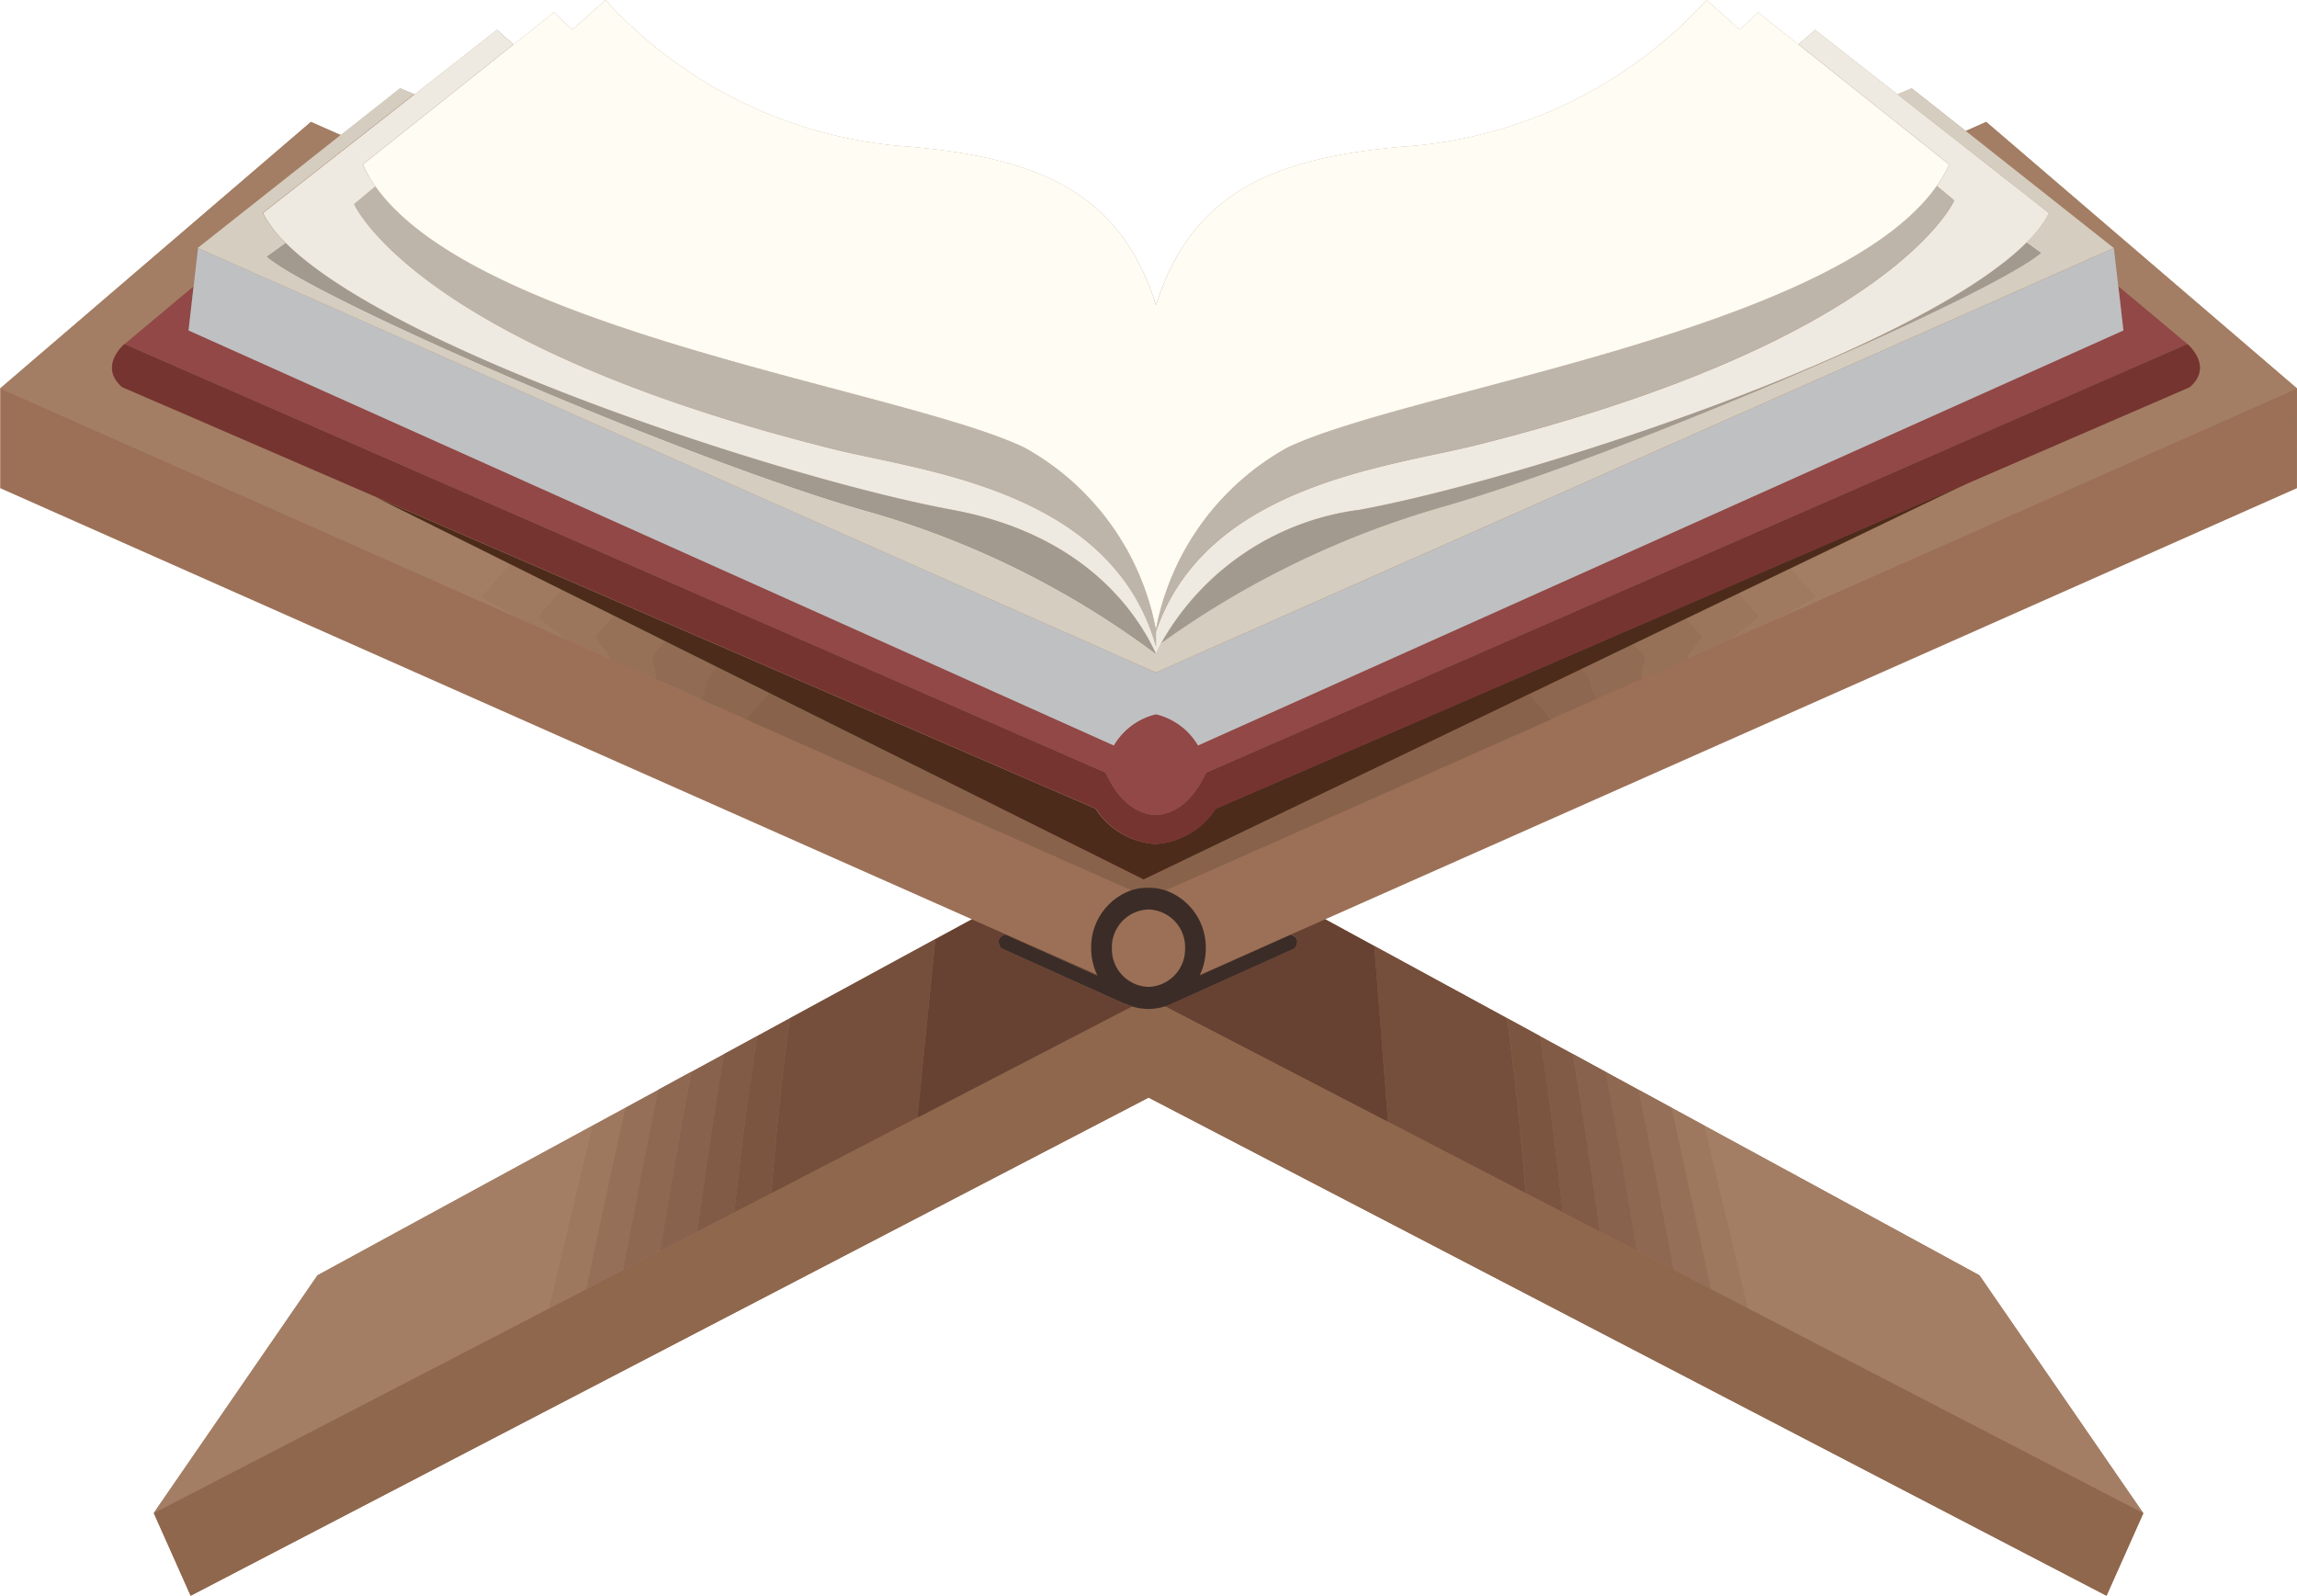 <svg xmlns="http://www.w3.org/2000/svg" width="70.497" height="48.972" viewBox="0 0 70.497 48.972">
    <g id="Group_2361" transform="translate(252.247 -252.28)">
        <path id="Path_12288" d="M-181.75,264.2l-9.538-8.18-.632.28-1.652-1.305-.44.184-2.531-1.983s-.18.171-.511.45l-1.241-.989a7.445,7.445,0,0,1-.563.534l-1.013-.906a13.877,13.877,0,0,1-8.936,4.468c-3.954.295-6.633,1.208-7.832,4.522l-.017.045-.011.031c-.037.1-.072.2-.1.3-.032-.1-.067-.2-.1-.3,0-.01-.008-.021-.012-.031s-.011-.029-.016-.045c-1.2-3.314-3.878-4.227-7.832-4.522a13.875,13.875,0,0,1-8.936-4.468l-1.013.906a7.411,7.411,0,0,1-.564-.534l-1.241.989c-.33-.279-.51-.45-.51-.45l-2.531,1.983-.44-.184-1.817,1.435-.924-.409-9.538,8.18v3.061l29.825,13.232-9.613,5.232h0l-5.151,2.8-3.189,1.736-2.127,1.158-5.029,7.3,1.129,2.532,29.4-15.287,29.4,15.287,1.129-2.532-5.028-7.3-2.126-1.158-3.19-1.736-5.15-2.8h0l-1.008-.549-1.008-.549-1.008-.548-1.008-.549-4.074-2.217h0l-1.508-.821,29.824-13.232Z" fill="#9b7056"/>
        <path id="Path_12289" d="M-131.587,264.881l2.115,1.767s.819.681.071,1.326l-2.165.937-2.161.936-2.158.934-.337.147-1.757.844-2.076,1-1.6.77c.251.283.5.569.753.85.038.043-1.142.625-1.106.67l.875-.389,4.516-2,5.64-2.5.522-.232,4.346-1.928-9.538-8.18-.632.28,4.553,3.6Z" transform="translate(-55.642 -3.807)" fill="#a47e64"/>
        <path id="Path_12290" d="M-142.331,288.365c-.253-.281-.5-.567-.753-.85l-1.6.77c.2.227.4.454.6.68.075.087-.824.6-.749.691l1.375-.61.023-.01C-143.472,288.99-142.293,288.407-142.331,288.365Z" transform="translate(-54.214 -17.785)" fill="#a07a60"/>
        <path id="Path_12291" d="M-148.245,289.749c-.2-.225-.4-.453-.6-.68l-1.6.77c.149.169.3.34.447.508.113.13-.5.583-.392.713l-1.4.62-1.29.573,4.086-1.813C-149.069,290.353-148.17,289.835-148.245,289.749Z" transform="translate(-50.054 -18.569)" fill="#9b755c"/>
        <path id="Path_12292" d="M-150.706,291.732c.151.173-.186.56-.036.733l1.4-.62c-.113-.13.5-.583.392-.713-.15-.168-.3-.339-.447-.508l-1.6.771Z" transform="translate(-51.103 -19.354)" fill="#967057"/>
        <path id="Path_12293" d="M-180.018,304.407l6.722-2.982-.245.109Z" transform="translate(-36.457 -24.806)" fill="#916b53"/>
        <path id="Path_12294" d="M-152.9,292.518l-.3-.337-1.6.771c.049.054.1.11.145.166.188.215.133.537.321.753l-1.018.451,1.126-.5,1.29-.573C-153.089,293.077-152.752,292.691-152.9,292.518Z" transform="translate(-48.906 -20.14)" fill="#916b53"/>
        <path id="Path_12295" d="M-155.73,293.9c-.049-.055-.1-.111-.145-.166l-1.605.771c.223.257.449.512.673.769l.38-.17,1.018-.451C-155.6,294.441-155.543,294.119-155.73,293.9Z" transform="translate(-47.833 -20.926)" fill="#8d674f"/>
        <path id="Path_12296" d="M-180.018,302.571l6.477-2.873.245-.109,4.061-1.8-5.127,2.275Z" transform="translate(-36.457 -22.97)" fill="#8d674f"/>
        <path id="Path_12297" d="M-148.7,320.9c.45,1.869.888,3.741,1.334,5.609l1.135.588,1.573.815,3.145,1.629,1.574.815,1.572.814,1.573.816,1.573.814-5.028-7.3-2.126-1.158-3.19-1.736-5.15-2.8h0Z" transform="translate(-51.25 -34.082)" fill="#a47e64"/>
        <path id="Path_12298" d="M-148.7,320.9l-2.015-1.1,1.008.549c.415,1.855.811,3.713,1.207,5.571l-1.134-.588h0l2.269,1.174C-147.807,324.642-148.246,322.77-148.7,320.9Z" transform="translate(-51.25 -34.082)" fill="#9d775e"/>
        <path id="Path_12299" d="M-149.7,320.353l-1.008-.549c.381,1.841.733,3.687,1.081,5.531l1.134.588C-148.892,324.066-149.288,322.207-149.7,320.353Z" transform="translate(-51.25 -34.082)" fill="#966f58"/>
        <path id="Path_12300" d="M-154.267,323.6l-1.135-.588,3.4,1.764h0c-.347-1.844-.7-3.69-1.081-5.531h0l-1.008-.549c.347,1.828.657,3.66.953,5.493Z" transform="translate(-48.882 -33.523)" fill="#8f6852"/>
        <path id="Path_12301" d="M-153.954,323.042l1.134.587c-.3-1.833-.607-3.664-.953-5.493h0l-1.008-.549C-154.469,319.4-154.2,321.221-153.954,323.042Z" transform="translate(-49.195 -32.963)" fill="#88624c"/>
        <path id="Path_12302" d="M-156.116,321.9l1.135.588c-.248-1.821-.515-3.641-.828-5.455h0l-1.008-.548C-156.539,318.281-156.314,320.086-156.116,321.9Z" transform="translate(-48.168 -32.405)" fill="#815b46"/>
        <path id="Path_12303" d="M-162,320.748l-4.227-2.19h0l5.362,2.776c-.2-1.809-.422-3.614-.7-5.414h0l-1.008-.549C-162.331,317.158-162.149,318.951-162,320.748Z" transform="translate(-43.418 -31.845)" fill="#7c5541"/>
        <path id="Path_12304" d="M-162.431,318.489c-.148-1.8-.329-3.591-.574-5.376h0l-4.074-2.217.421,5.4Z" transform="translate(-42.989 -29.586)" fill="#764f3c"/>
        <path id="Path_12305" d="M-178.991,310.961l2.786-1.249c.368.107.131.417.131.417l-3.79,1.708a1.745,1.745,0,0,1-.2.076l6.852,3.55h0l-.421-5.4h0l-1.508-.821-3.844,1.705Z" transform="translate(-36.434 -28.749)" fill="#674232"/>
        <path id="Path_12306" d="M-184.806,328.566l-1.572-.814-1.574-.815-3.145-1.629-1.573-.815-1.135-.588-2.269-1.174-3.4-1.764-5.362-2.776-6.852-3.55a1.664,1.664,0,0,1-.5.077,1.665,1.665,0,0,1-.5-.077l-12.213,6.326h0l-5.673,2.938-5.853,3.032-1.573.815h0l-1.573.814h0l-1.573.816-1.573.814,1.129,2.532,29.4-15.287,29.4,15.287,1.129-2.532-1.573-.814Z" transform="translate(-4.806 -31.475)" fill="#8f674d"/>
        <path id="Path_12307" d="M-239.579,331.173h0l1.573-.814h0l1.573-.815,5.853-3.032h0c.446-1.869.884-3.741,1.334-5.609l2.016-1.1h0l-5.151,2.8-3.189,1.736L-237.7,325.5l-5.029,7.3,1.573-.814Z" transform="translate(-4.806 -34.082)" fill="#a47e64"/>
        <path id="Path_12308" d="M-215.932,325.336l-1.135.588c.4-1.857.791-3.716,1.207-5.571l1.008-.549-2.016,1.1c-.45,1.869-.888,3.741-1.334,5.609h0l5.673-2.938-3.4,1.764Z" transform="translate(-17.185 -34.082)" fill="#9d775e"/>
        <path id="Path_12309" d="M-215.91,325.923l1.135-.588c.346-1.844.7-3.69,1.081-5.531l-1.008.549C-215.119,322.207-215.514,324.066-215.91,325.923Z" transform="translate(-18.341 -34.082)" fill="#966f58"/>
        <path id="Path_12310" d="M-213.619,320h0l3.4-1.764h0l-1.134.588-1.135.587c.3-1.833.607-3.664.954-5.493l8.606-4.684-9.613,5.232h0C-212.92,316.312-213.273,318.158-213.619,320Z" transform="translate(-19.497 -28.749)" fill="#8f6852"/>
        <path id="Path_12311" d="M-211.328,319.415l1.135-.587c.247-1.821.514-3.641.827-5.455l7.6-4.135-8.606,4.684C-210.721,315.75-211.031,317.582-211.328,319.415Z" transform="translate(-20.654 -28.749)" fill="#88624c"/>
        <path id="Path_12312" d="M-209.037,318.828l1.134-.588c.2-1.809.422-3.614.7-5.414l6.589-3.587-7.6,4.135C-208.523,315.187-208.79,317.007-209.037,318.828Z" transform="translate(-21.81 -28.749)" fill="#815b46"/>
        <path id="Path_12313" d="M-206.747,318.239h0l12.214-6.326-11.079,5.74c.148-1.8.33-3.591.574-5.376l5.582-3.038-6.589,3.587C-206.325,314.625-206.549,316.431-206.747,318.239Z" transform="translate(-22.966 -28.749)" fill="#7c5541"/>
        <path id="Path_12314" d="M-204.456,317.652l11.079-5.74h0l-6.594,3.415.552-5.481,1.119-.608h0l-5.582,3.038C-204.126,314.062-204.308,315.855-204.456,317.652Z" transform="translate(-24.122 -28.749)" fill="#764f3c"/>
        <path id="Path_12315" d="M-189.036,311.838l-3.79-1.708s-.238-.31.131-.417l2.825,1.266-.015-.034-3.844-1.7-1.119.608-.552,5.481,6.594-3.415a1.684,1.684,0,0,1-.236-.1Z" transform="translate(-28.693 -28.75)" fill="#674232"/>
        <path id="Path_12316" d="M-199.334,299.815l8.52,3.779-7.3-3.237Z" transform="translate(-26.707 -23.993)" fill="#a47e64"/>
        <path id="Path_12317" d="M-240.175,273.359l7.725,3.427,3.151,1.4-.461-.205-1.586-.7-1.073-.475-.822-.366-.248-.11-.293-.129-2.564-1.138c.038-.043-1.144-.628-1.106-.67.293-.328.582-.659.873-.989l-1.581-.787L-240.2,271.6l-.484-.242-1.64-.71-2.153-.932-2.159-.935-1.856-.8a1.04,1.04,0,0,1-.2-.225c-.368-.569.27-1.1.27-1.1l2.115-1.767.136-1.181,4.389-3.468-.924-.409-9.538,8.18,4.347,1.928Z" transform="translate(0 -3.807)" fill="#a47e64"/>
        <path id="Path_12318" d="M-220.621,288.823c.236-.265.467-.532.7-.8l-1.584-.788c-.291.33-.579.661-.873.989-.038.043,1.144.627,1.106.67l2.564,1.138.293.129.248.11-1.708-.757C-219.8,289.427-220.7,288.909-220.621,288.823Z" transform="translate(-15.077 -17.643)" fill="#a07a60"/>
        <path id="Path_12319" d="M-215.29,291.558l-1.4-.621c.113-.129-.5-.582-.392-.712.178-.2.354-.406.532-.609l-1.585-.789c-.235.267-.466.534-.7.8-.075.087.824.6.749.691l1.708.757.822.366,1.073.475,1.586.7-2.393-1.061Z" transform="translate(-16.862 -18.447)" fill="#9b755c"/>
        <path id="Path_12320" d="M-215.3,291.03c-.112.13.506.583.392.712l1.4.621c.15-.173-.186-.56-.037-.733.122-.138.243-.279.364-.418l-1.586-.79C-214.949,290.624-215.125,290.828-215.3,291.03Z" transform="translate(-18.64 -19.251)" fill="#967057"/>
        <path id="Path_12321" d="M-207.479,295.062l-1.259-.559-.216-.1-1.4-.621c.188-.215.133-.538.321-.753.066-.076.131-.153.2-.228l-1.588-.79c-.121.14-.242.28-.364.418-.15.173.186.56.037.733h0l2.393,1.061.461.205.263.117,2.994,1.328,1.222.542,7.3,3.237-6.477-2.872Z" transform="translate(-20.403 -20.057)" fill="#916b53"/>
        <path id="Path_12322" d="M-205.591,297.039l1.259.558,3.883,1.723,6.477,2.873-5.656-2.509Z" transform="translate(-23.55 -22.592)" fill="#8d674f"/>
        <path id="Path_12323" d="M-208.529,293.84c-.188.215-.133.537-.321.753l1.4.621c.225-.259.453-.515.678-.774.011-.011.021-.024.031-.037l-1.589-.791C-208.4,293.688-208.463,293.765-208.529,293.84Z" transform="translate(-21.904 -20.862)" fill="#8d674f"/>
        <path id="Path_12324" d="M-193.814,300.938l-11.5-5.729c-.01.012-.02.025-.031.037-.225.259-.452.515-.678.774l.216.1,5.963,2.645,5.656,2.509a1.681,1.681,0,0,1,.523-.083,1.68,1.68,0,0,1,.523.083l5.656-2.509,5.127-2.275,1.052-.466c-.223-.257-.449-.512-.673-.769Z" transform="translate(-23.329 -21.668)" fill="#88624b"/>
        <path id="Path_12325" d="M-221.631,286.293l1.586.79,1.588.79,1.589.791,11.5,5.729,11.83-5.687,1.605-.771,1.6-.771,1.6-.771,1.6-.77,1.6-.77,1.6-.77,2.076-1,1.757-.844-23.066,9.985a2.368,2.368,0,0,1-1.84,1.082,2.369,2.369,0,0,1-1.841-1.082l-22.077-9.558.484.242,2.043,1.017,1.581.787,1.584.788Z" transform="translate(-11.78 -15.123)" fill="#4c2b1b"/>
        <path id="Path_12326" d="M-212.877,286.255c.365-.01,1.043-.193,1.54-1.3l30.116-13.157-2.115-1.767.155,1.348-28.4,12.737a2.054,2.054,0,0,0-1.292-.957,2.053,2.053,0,0,0-1.293.957l-28.4-12.737.155-1.348-2.115,1.767,30.115,13.157C-213.92,286.062-213.242,286.245-212.877,286.255Z" transform="translate(-3.894 -8.962)" fill="#914846"/>
        <path id="Path_12327" d="M-180.3,279.61a28,28,0,0,1,8.732-4.211c5.616-1.626,16.725-6.458,18.276-7.765l-.447-.323c-3.336,3.344-15.4,7.266-20.461,8.2A8.175,8.175,0,0,0-180.3,279.61Z" transform="translate(-36.317 -7.587)" fill="#a29a8f"/>
        <path id="Path_12328" d="M-201.663,271.83a8.093,8.093,0,0,0-4.033,5.588,8.094,8.094,0,0,0-4.033-5.588c-3.708-1.776-16.75-3.547-19.923-8.018l-.654.543s1.859,4.3,14.665,7.51c2.744.687,8.58,1.242,9.945,6.066v-.453c1.538-4.509,7.159-5.055,9.836-5.726,12.806-3.211,14.665-7.509,14.665-7.509l-.536-.446C-184.887,268.281-197.95,270.053-201.663,271.83Z" transform="translate(-11.075 -5.814)" fill="#bdb5aa"/>
        <path id="Path_12329" d="M-213.268,288.948a2.368,2.368,0,0,0,1.84-1.082l23.066-9.985.337-.147,2.158-.934,2.161-.936,2.165-.937c.747-.644-.071-1.326-.071-1.326l-30.116,13.157c-.5,1.1-1.175,1.285-1.54,1.3-.365-.01-1.043-.193-1.541-1.3L-244.925,273.6s-.638.532-.27,1.1a1.04,1.04,0,0,0,.2.225l1.856.8,2.159.935,2.153.932,1.64.71,22.077,9.558A2.369,2.369,0,0,0-213.268,288.948Z" transform="translate(-3.502 -10.763)" fill="#753430"/>
        <path id="Path_12330" d="M-212.172,282.918a2.053,2.053,0,0,1,1.293-.957,2.054,2.054,0,0,1,1.292.957l28.4-12.737-.155-1.348-.137-1.181-29.4,13.027-29.4-13.027-.136,1.181-.155,1.348Z" transform="translate(-5.891 -7.759)" fill="#bfc0c2"/>
        <path id="Path_12331" d="M-210.582,275.682l29.4-13.027-4.553-3.6-1.652-1.305-.44.184,4.65,3.644a3.6,3.6,0,0,1-.69.906l.447.323c-1.551,1.307-12.66,6.139-18.276,7.765a28,28,0,0,0-8.732,4.211c-.06.113-.112.221-.157.319a27.133,27.133,0,0,0-9-4.418c-5.616-1.625-16.725-6.458-18.276-7.764l.575-.416a3.642,3.642,0,0,1-.71-.927l4.65-3.644-.44-.184-1.817,1.435-4.389,3.468Z" transform="translate(-6.188 -2.762)" fill="#d5cdbf"/>
        <path id="Path_12332" d="M-214.668,275.532c-5.047-.931-17.078-4.841-20.442-8.18l-.575.416c1.551,1.306,12.66,6.139,18.276,7.764a27.132,27.132,0,0,1,9,4.418C-208.965,278.737-210.567,276.289-214.668,275.532Z" transform="translate(-8.36 -7.608)" fill="#a29a8f"/>
        <path id="Path_12333" d="M-235.246,260.673c3.364,3.339,15.395,7.249,20.442,8.18,4.1.758,5.7,3.206,6.257,4.418.045-.1.1-.206.158-.319a8.175,8.175,0,0,1,6.1-4.1c5.057-.934,17.125-4.855,20.461-8.2a3.6,3.6,0,0,0,.69-.906l-4.65-3.644-2.531-1.983s-.18.171-.511.45l4.63,3.687a4.167,4.167,0,0,1-.381.657l.536.446s-1.859,4.3-14.665,7.509c-2.677.672-8.3,1.217-9.836,5.726v.453c-1.365-4.825-7.2-5.379-9.945-6.066-12.806-3.211-14.665-7.51-14.665-7.51l.654-.543a4.173,4.173,0,0,1-.39-.671l4.63-3.687c-.33-.279-.51-.45-.51-.45l-2.531,1.983-4.65,3.644A3.642,3.642,0,0,0-235.246,260.673Z" transform="translate(-8.223 -0.928)" fill="#eee9e1"/>
        <path id="Path_12334" d="M-229.384,258c3.174,4.471,16.215,6.242,19.923,8.018a8.094,8.094,0,0,1,4.033,5.588,8.093,8.093,0,0,1,4.033-5.588c3.713-1.777,16.776-3.549,19.933-8.032a4.167,4.167,0,0,0,.381-.657l-4.63-3.687-1.241-.989a7.445,7.445,0,0,1-.563.534l-1.013-.906a13.877,13.877,0,0,1-8.936,4.468c-3.954.295-6.633,1.208-7.832,4.522l-.017.045-.011.031c-.037.1-.072.2-.1.3-.032-.1-.067-.2-.1-.3,0-.01-.008-.021-.012-.031s-.011-.029-.016-.045c-1.2-3.314-3.878-4.227-7.832-4.522a13.875,13.875,0,0,1-8.936-4.468l-1.013.906a7.407,7.407,0,0,1-.564-.534l-1.241.989-4.63,3.687A4.173,4.173,0,0,0-229.384,258Z" transform="translate(-11.343)" fill="#fffcf4"/>
        <path id="Path_12335" d="M-186.282,307.361a1.854,1.854,0,0,0-1.236,1.778,1.939,1.939,0,0,0,.179.815l.015.034-2.825-1.266c-.368.107-.131.417-.131.417l3.79,1.708-.006-.019a1.683,1.683,0,0,0,.236.1h0a1.666,1.666,0,0,0,.5.077,1.665,1.665,0,0,0,.5-.077,1.746,1.746,0,0,0,.2-.076l3.79-1.708s.237-.31-.131-.417l-2.786,1.249.008-.017a1.943,1.943,0,0,0,.179-.815,1.855,1.855,0,0,0-1.237-1.778,1.682,1.682,0,0,0-.523-.083A1.682,1.682,0,0,0-186.282,307.361Zm1.646,1.778a1.157,1.157,0,0,1-1.123,1.188,1.157,1.157,0,0,1-1.123-1.188,1.157,1.157,0,0,1,1.123-1.187A1.157,1.157,0,0,1-184.635,309.139Z" transform="translate(-31.24 -27.76)" fill="#3c2c27"/>
    </g>
</svg>
